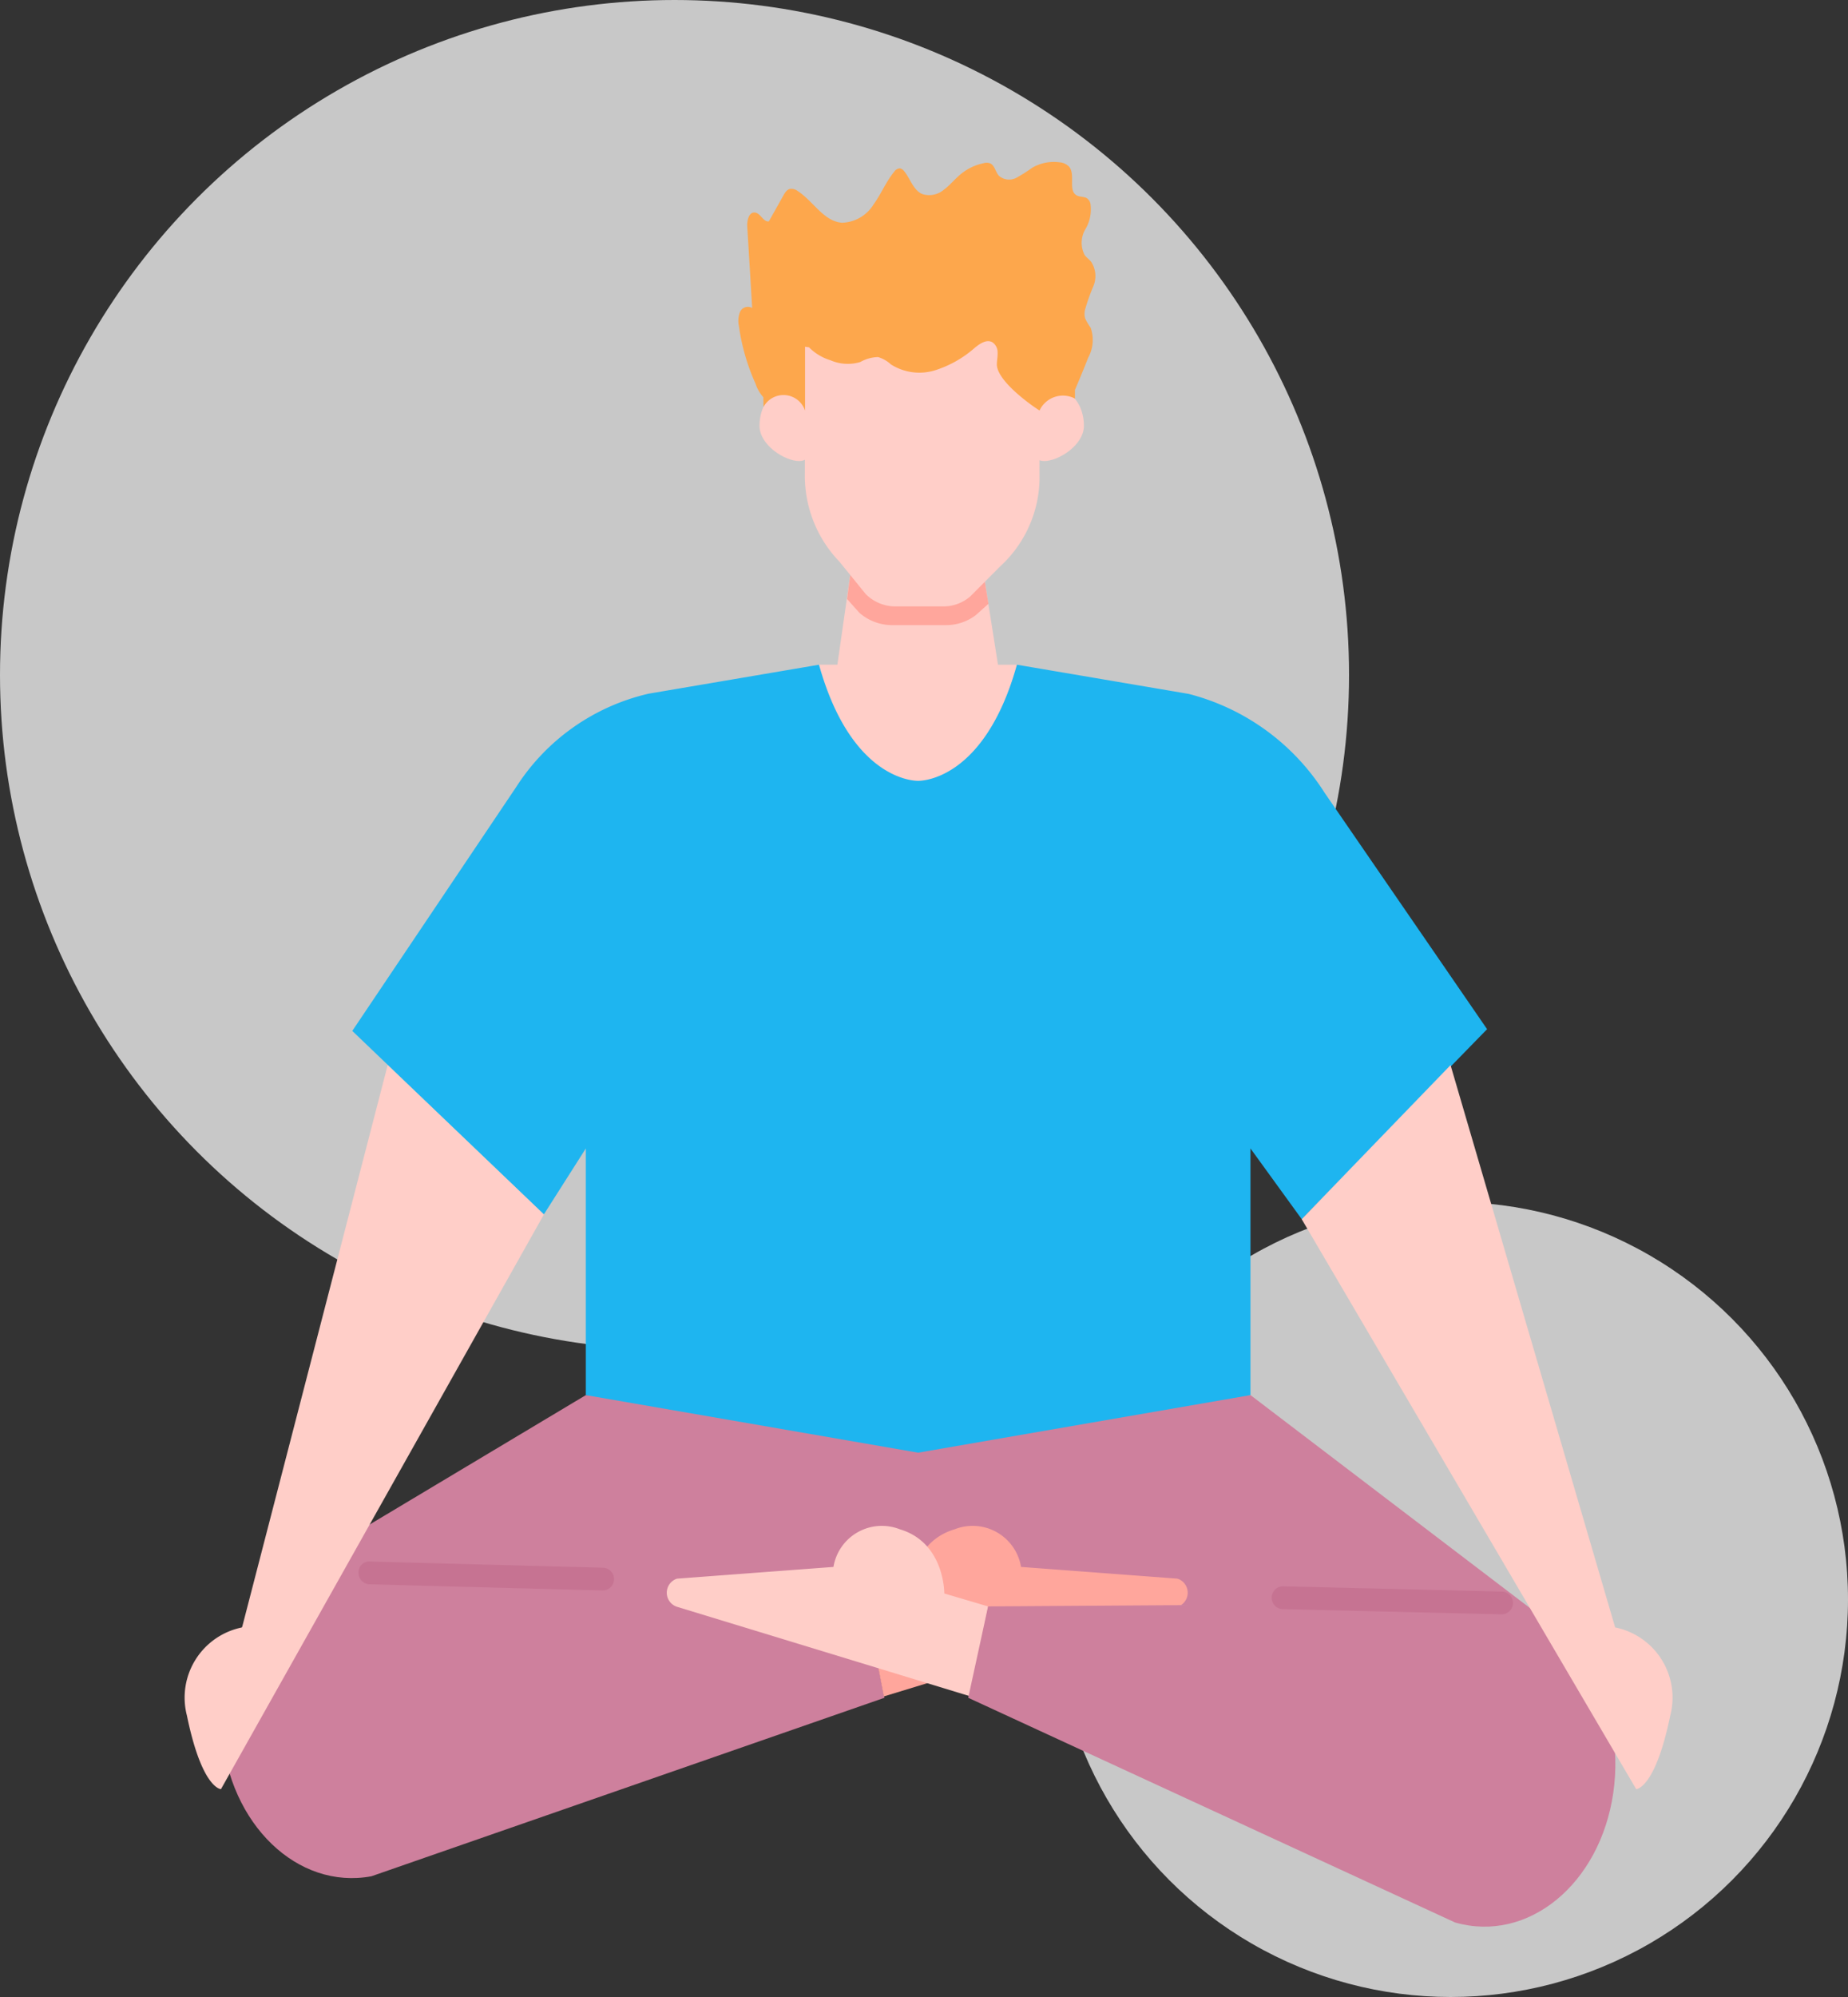 <svg xmlns="http://www.w3.org/2000/svg" width="100" height="108" viewBox="0 0 100 108"><rect x="0" y="0" width="100" height="108" fill="#333333" stroke="none"/><g transform="translate(-377 -5170)"><circle cx="36.5" cy="36.5" r="36.5" transform="translate(377 5170)" fill="#ededed" opacity="0.8"/><circle cx="21.5" cy="21.5" r="21.5" transform="translate(434 5235)" fill="#ededed" opacity="0.8"/><g transform="translate(357.846 5049.944)"><path d="M56.724,142.05h.847s-1.638,5.527-1.638,6.119-8.5,1.428-8.5,1.428-2.558-3.179-2.519-3.6a42.78,42.78,0,0,1,1.95-3.949Z" transform="translate(16.617 13.955)" fill="#ffcec8"/><path d="M66.007,173.255l-1.128-5.794-28.072-2.024c-4.037.271-7.072,4.676-6.661,9.671s4.1,8.545,8.1,7.8Z" transform="translate(1.006 38.619)" fill="#ce809d"/><path d="M31.983,170.78l15.89-9.505H83.839l16.5,12.566L62.11,171.581Z" transform="translate(2.983 34.23)" fill="#ce809d"/><path d="M47.105,169.065l2.369-.7s-.027-2.749,2.408-3.472a2.655,2.655,0,0,1,3.591,2.036l8.467.635a.8.8,0,0,1-.033,1.531l-15.856,4.837Z" transform="translate(18.932 37.868)" fill="#ffa69c"/><path d="M46.931,167.223l-12.6-.335a.614.614,0,0,1-.6-.631.579.579,0,0,1,.631-.6l12.587.335a.615.615,0,0,1-.014,1.231Z" transform="translate(4.824 38.848)" fill="#c67392"/><path d="M86.17,148.964a12.329,12.329,0,0,0-7.341-5.334c-.023-.006-9.3-1.58-9.3-1.58-1.792,6.41-5.348,6.279-5.348,6.279s-3.571.132-5.363-6.279l-9.217,1.566a11.6,11.6,0,0,0-7.162,5.038l-8.876,13.2,10.366,9.924L46.2,168.21V181.55l17.984,3.113,17.982-3.113V168.21l2.776,3.828L94.97,161.76Z" transform="translate(4.654 13.955)" fill="#1eb5f0"/><path d="M59.236,169.065l-2.369-.7s.027-2.749-2.408-3.472a2.655,2.655,0,0,0-3.591,2.036l-8.467.635a.8.8,0,0,0,.033,1.531l15.856,4.837Z" transform="translate(13.386 37.868)" fill="#ffcec8"/><path d="M40.132,152.589,32.252,183a3.872,3.872,0,0,0-2.983,4.769c.818,3.976,1.843,3.976,1.843,3.976l17.475-31.08Z" transform="translate(0 25.069)" fill="#ffcec8"/><path d="M49.787,171.874l1.075-4.941,27.781-.187c4.009.651,6.766,5.334,6.049,10.273s-4.617,8.132-8.558,7.008Z" transform="translate(21.76 40)" fill="#ce809d"/><path d="M70.211,167.822l-11.826-.281a.616.616,0,0,1,.014-1.233l11.826.284a.615.615,0,0,1-.014,1.231Z" transform="translate(30.192 39.538)" fill="#c67392"/><path d="M66.622,152.589,75.529,183a3.872,3.872,0,0,1,2.981,4.769c-.818,3.976-1.843,3.976-1.843,3.976l-18.1-30.824Z" transform="translate(31.025 25.069)" fill="#ffcec8"/><g transform="translate(59.109 128.818)"><path d="M55.19,145.474s0,4.389-4.181,4.389c-4.212,0-4.724-4.216-4.724-4.216l.894-6.246,7.086.222Z" transform="translate(-41.042 -117.658)" fill="#ffcec8"/><path d="M54.242,141.551l-.69.618a2.646,2.646,0,0,1-1.57.534H49a2.689,2.689,0,0,1-1.746-.672l-.66-.74.249-1.892,7.086.222Z" transform="translate(-40.711 -117.658)" fill="#ffa69c"/><path d="M58.183,141.462v-9.577h-12.7v10.5a6.7,6.7,0,0,0,1.87,4.814l1.42,1.748a2.266,2.266,0,0,0,1.568.67h2.667a2.221,2.221,0,0,0,1.42-.536l1.627-1.631a6.554,6.554,0,0,0,2.124-5.04Z" transform="translate(-41.884 -125.584)" fill="#ffcec8"/><path d="M47.053,136.74c0,1.056.144,1.911-.62,1.911s-2.143-.855-2.143-1.911.618-1.911,1.381-1.911S47.053,135.686,47.053,136.74Z" transform="translate(-43.146 -122.479)" fill="#ffcec8"/><path d="M51.495,136.74c0,1.056-.146,1.911.618,1.911s2.145-.855,2.145-1.911-.618-1.911-1.383-1.911S51.495,135.686,51.495,136.74Z" transform="translate(-35.56 -122.479)" fill="#ffcec8"/><path d="M62.824,134.215c-.107-.132-.253-.232-.355-.37a1.433,1.433,0,0,1,.039-1.387,2.1,2.1,0,0,0,.275-1.4.522.522,0,0,0-.185-.277c-.158-.1-.374-.066-.542-.15-.507-.253-.06-1.136-.431-1.566a.823.823,0,0,0-.526-.232,2.321,2.321,0,0,0-1.473.3,8,8,0,0,1-.857.542.834.834,0,0,1-.943-.119c-.187-.214-.224-.577-.493-.674a.582.582,0,0,0-.325,0,2.83,2.83,0,0,0-1.239.59c-.323.265-.584.6-.92.847a1.222,1.222,0,0,1-1.173.228c-.485-.216-.633-.822-.972-1.233a.375.375,0,0,0-.23-.154.4.4,0,0,0-.312.189c-.44.532-.7,1.19-1.107,1.753a2.079,2.079,0,0,1-1.712,1c-1-.074-1.557-1.171-2.4-1.714a.566.566,0,0,0-.423-.115c-.164.041-.265.2-.347.349l-.791,1.407c-.3.043-.446-.446-.752-.479-.329-.035-.436.427-.417.758q.136,2.2.267,4.405a.465.465,0,0,0-.651.2,1.272,1.272,0,0,0-.068.764,11.36,11.36,0,0,0,.9,3.127,2.035,2.035,0,0,0,.423.733l.01.526a1.23,1.23,0,0,1,2.248.2v-3.456l.212.031a2.757,2.757,0,0,0,1.159.7,2.349,2.349,0,0,0,1.621.095,2.06,2.06,0,0,1,.957-.267,1.808,1.808,0,0,1,.7.4,2.878,2.878,0,0,0,2.387.316,5.974,5.974,0,0,0,2.149-1.218c.273-.224.637-.471.947-.3a.643.643,0,0,1,.286.547c.012.216-.035.429-.039.643-.012.97,2.184,2.441,2.311,2.5a1.394,1.394,0,0,1,1.915-.641v-.473c.257-.6.491-1.165.715-1.74a1.992,1.992,0,0,0,.134-1.621,3.153,3.153,0,0,1-.3-.507.951.951,0,0,1-.008-.45,10.792,10.792,0,0,1,.46-1.3A1.413,1.413,0,0,0,62.824,134.215Z" transform="translate(-43.733 -128.818)" fill="#fda74c"/></g></g></g></svg>
